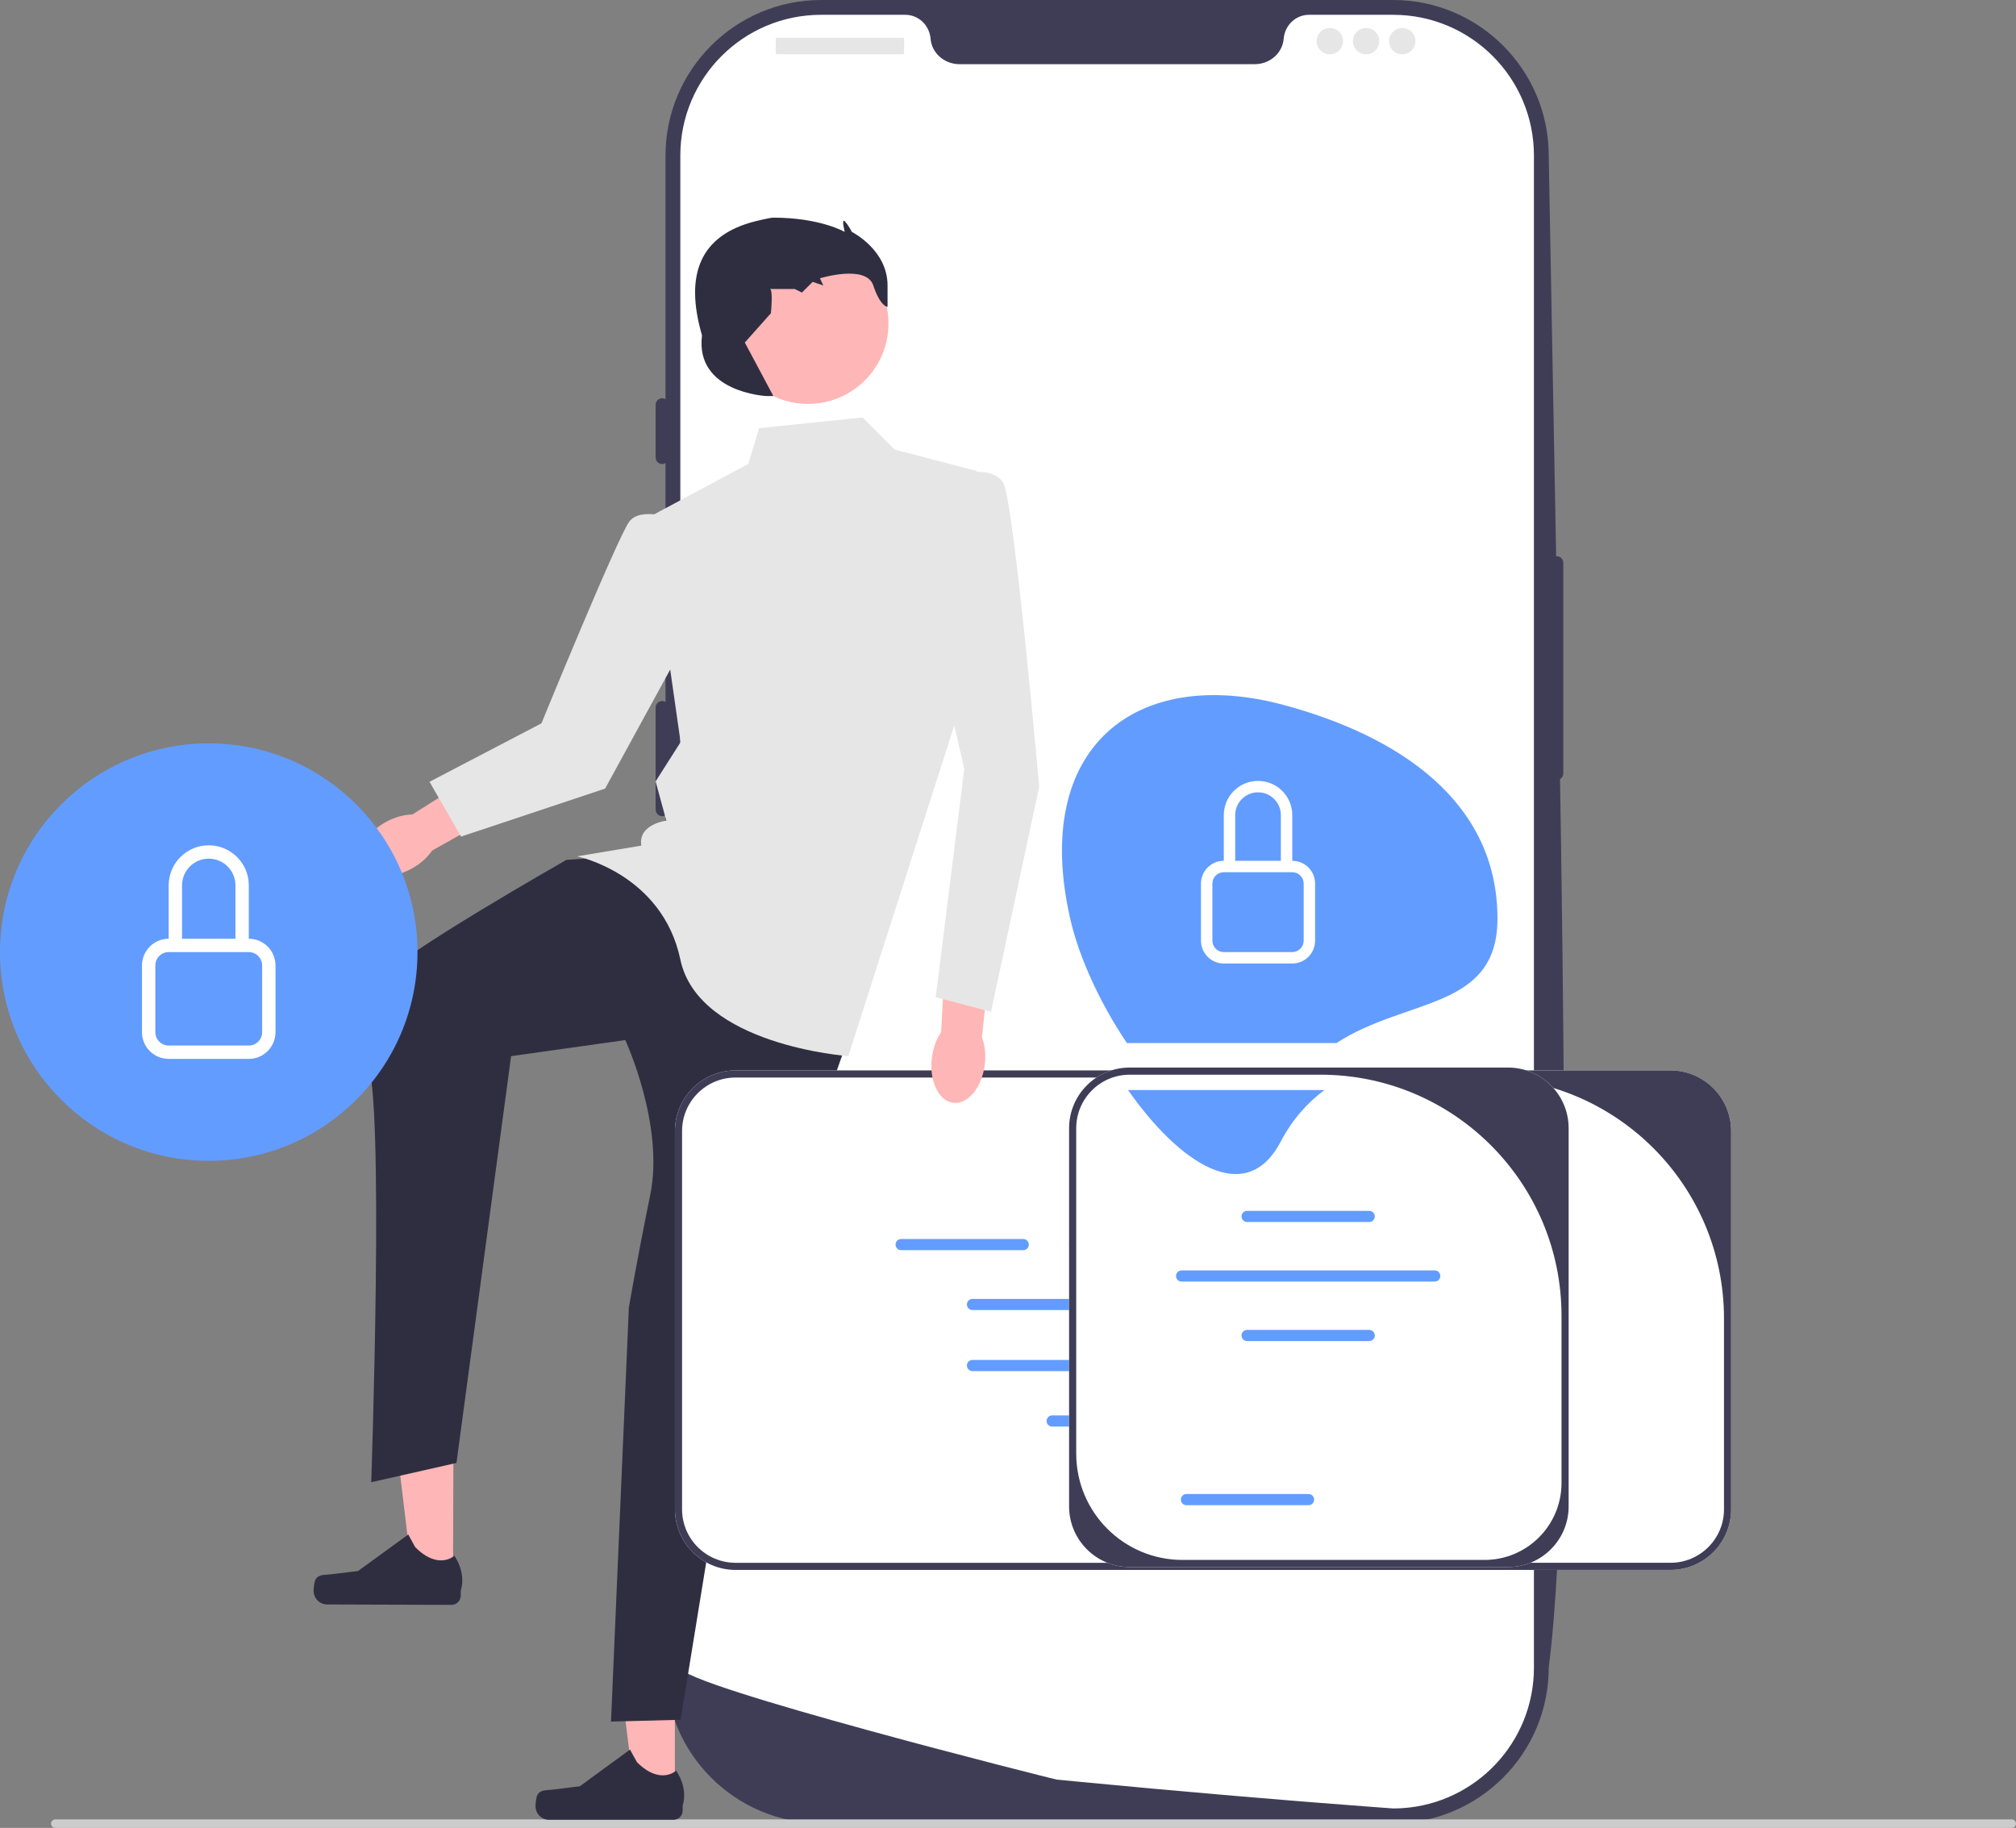 <svg xmlns="http://www.w3.org/2000/svg" width="564.984" height="512.296" viewBox="0 0 564.984 512.296" xmlns:xlink="http://www.w3.org/1999/xlink"><rect x="0" y="0" width="564.984" height="512.296" fill="#808080" stroke="none"/><g><path d="M390.427,511.006H230.114c-24.045,0-43.607-19.562-43.607-43.607V43.607c0-24.045,19.562-43.607,43.607-43.607h160.312c24.044,0,43.606,19.562,43.606,43.607,2.984,170.182,8.073,360.758,0,423.792,0,24.045-19.562,43.607-43.606,43.607l-0,0Z" fill="#3f3d56"/><path d="M436.269,155.885c-1.017,0-1.845,.827-1.845,1.845v59.033c0,1.017,.827,1.845,1.845,1.845s1.845-.827,1.845-1.845v-59.033c0-1.017-.827-1.845-1.845-1.845Z" fill="#3f3d56"/><path d="M429.883,43.607V467.391c0,20.929-16.289,38.049-36.886,39.377h-.009c-.304,.018-.609,.037-.922,.046-.544,.028-1.088,.037-1.642,.037,0,0-2.029-.148-5.737-.424-3.745-.277-9.196-.692-15.994-1.236-2.038-.157-4.188-.332-6.457-.517-4.52-.369-9.482-.775-14.804-1.236-2.121-.175-4.317-.369-6.558-.563-11.456-.987-24.287-2.14-37.818-3.45-2.288-.212-4.594-.434-6.918-.664-.609-.065-105.477-26.427-105.477-31.371V43.607c0-21.796,17.664-39.46,39.46-39.46h23.558c3.763,0,6.789,2.933,7.112,6.687,.028,.249,.055,.498,.101,.747,.683,3.773,4.142,6.401,7.979,6.401h82.805c3.837,0,7.296-2.629,7.979-6.401,.046-.249,.074-.498,.102-.747,.323-3.754,3.348-6.687,7.112-6.687h23.558c21.796,0,39.46,17.664,39.46,39.46h-0Z" fill="#fff"/><path d="M185.585,111.61c-1.017,0-1.845,.827-1.845,1.845v14.758c0,1.017,.827,1.845,1.845,1.845s1.845-.827,1.845-1.845v-14.758c0-1.017-.827-1.845-1.845-1.845Z" fill="#3f3d56"/><path d="M185.585,155.885c-1.017,0-1.845,.827-1.845,1.845v28.594c0,1.017,.827,1.845,1.845,1.845s1.845-.827,1.845-1.845v-28.594c0-1.017-.827-1.845-1.845-1.845v0Z" fill="#3f3d56"/><path d="M185.585,196.47c-1.017,0-1.845,.827-1.845,1.845v28.594c0,1.017,.827,1.845,1.845,1.845s1.845-.827,1.845-1.845v-28.594c0-1.017-.827-1.845-1.845-1.845Z" fill="#3f3d56"/><rect x="217.408" y="10.608" width="35.973" height="4.612" rx=".31" ry=".31" fill="#e6e6e6"/><circle cx="372.694" cy="11.53" r="3.69" fill="#e6e6e6"/><circle cx="382.84" cy="11.53" r="3.69" fill="#e6e6e6"/><circle cx="392.987" cy="11.53" r="3.69" fill="#e6e6e6"/></g><path d="M14.314,511.106c0,.66,.53,1.19,1.19,1.19H563.794c.66,0,1.19-.53,1.19-1.19,0-.66-.53-1.19-1.19-1.19H15.504c-.66,0-1.19,.53-1.19,1.19Z" fill="#ccc"/><g><polygon points="189.133 503.29 177.89 503.289 172.541 459.92 189.136 459.921 189.133 503.29" fill="#ffb6b6"/><path d="M150.611,503.035h0c-.35,.59-.535,2.493-.535,3.178h0c0,2.108,1.709,3.816,3.816,3.816h34.821c1.438,0,2.603-1.166,2.603-2.603v-1.45s1.723-4.357-1.824-9.727c0,0-4.408,4.205-10.994-2.381l-1.942-3.518-14.059,10.282-7.793,.959c-1.705,.21-3.216-.033-4.093,1.444h-0v0Z" fill="#2f2e41"/></g><g><polygon points="126.954 443.052 115.71 443.015 110.499 399.629 127.094 399.683 126.954 443.052" fill="#ffb6b6"/><path d="M88.432,442.675h0c-.352,.589-.543,2.491-.545,3.177h0c-.007,2.108,1.696,3.822,3.804,3.828l34.82,.111c1.438,.005,2.607-1.157,2.612-2.595l.005-1.45s1.736-4.352-1.793-9.733c0,0-4.421,4.191-10.986-2.416l-1.931-3.525-14.092,10.237-7.796,.934c-1.706,.204-3.216-.043-4.098,1.431h-0Z" fill="#2f2e41"/></g><path d="M172.734,240l-14,1s-47.396,26.947-51.396,32.947-9.5,14.5-4.5,23.5,1.195,117.973,1.195,117.973l23.893-5.405,15.308-114.015,32-4.5s11,23.732,7,43.366-6,31.634-6,31.634l-5,116,19.5-.5,17.5-107.5,30-85-39-46-26.5-3.5Z" fill="#2f2e41"/><path d="M241.734,117l-29,3-3,10-28,15,9,63-7,11,3,11s-8,1-7,7l-18,3s23.874,4.874,28.937,28.937,47.063,27.063,47.063,27.063l33-103,3-61-23-6-9-9Z" fill="#e6e6e6"/><circle cx="226.451" cy="90.661" r="22.544" fill="#ffb6b6"/><path d="M214.734,111h0s-20-1-18-17c-4.95-17.038-.569-28.101,15-32,0,0,4-1,5-1,13.153,0,20,4,20,4,0,0-1-3.961,0-2.98s2,2.98,2,2.98c0,0,10,5,10,15s0,6,0,6c0,0-2,0-4-6s-14.949-2-14.949-2l.949,2-3-1-3,3-2-1s-8,0-7,0,.303,6.796,.303,6.796l-7.303,8.204,8,15h-2Z" fill="#2f2e41"/><path d="M108.18,230.354c-5.693,3.107-8.706,8.563-6.728,12.186s8.196,4.041,13.889,.934c2.492-1.36,4.471-3.17,5.742-5.08l23.959-13.469-6.56-11.109-22.923,14.457c-2.294,.036-4.886,.721-7.379,2.081Z" fill="#ffb6b6"/><path d="M188.978,145.467s-9.392-3.576-12.628,.729-24.613,56.535-24.613,56.535l-31.364,16.38,8.82,15.359,40.387-13.446,26.647-48.733-7.249-26.823Z" fill="#e6e6e6"/><g><path d="M485.149,316.998v106c0,9.374-7.626,17-17,17H206.149c-9.374,0-17-7.626-17-17v-106c0-9.374,7.626-17,17-17H468.149c9.374,0,17,7.626,17,17Z" fill="#fff"/><path d="M485.149,316.998v106c0,9.374-7.626,17-17,17H206.149c-9.374,0-17-7.626-17-17v-106c0-9.374,7.626-17,17-17H468.149c9.374,0,17,7.626,17,17Zm-17,121c8.284,0,15-6.716,15-15v-53.441c0-37.312-30.247-67.559-67.559-67.559H206.149c-8.284,0-15,6.716-15,15v106c0,8.284,6.716,15,15,15H468.149Z" fill="#3f3d56"/><g><path d="M306.76,364.039h-34.221c-.863,0-1.565,.702-1.565,1.564s.702,1.565,1.565,1.565h34.221c.863,0,1.564-.702,1.564-1.565s-.702-1.564-1.564-1.564Z" fill="#639cff"/><path d="M358.76,364.039h-34.221c-.863,0-1.565,.702-1.565,1.564s.702,1.565,1.565,1.565h34.221c.863,0,1.564-.702,1.564-1.565s-.702-1.564-1.564-1.564Z" fill="#639cff"/></g><g><path d="M306.76,381.145h-34.221c-.863,0-1.565,.702-1.565,1.564s.702,1.565,1.565,1.565h34.221c.863,0,1.564-.702,1.564-1.565s-.702-1.564-1.564-1.564Z" fill="#639cff"/><path d="M358.76,381.145h-34.221c-.863,0-1.565,.702-1.565,1.564s.702,1.565,1.565,1.565h34.221c.863,0,1.564-.702,1.564-1.565s-.702-1.564-1.564-1.564Z" fill="#639cff"/><path d="M412.324,382.71c0-.863-.702-1.564-1.564-1.564h-34.221c-.863,0-1.565,.702-1.565,1.564s.702,1.565,1.565,1.565h34.221c.863,0,1.564-.702,1.564-1.565Z" fill="#639cff"/></g><g><path d="M286.76,350.381c.863,0,1.564-.702,1.564-1.565s-.702-1.564-1.564-1.564h-34.221c-.863,0-1.565,.702-1.565,1.564s.702,1.565,1.565,1.565h34.221Z" fill="#639cff"/><path d="M387.539,349.744h34.221c.863,0,1.564-.702,1.564-1.565s-.702-1.564-1.564-1.564h-34.221c-.863,0-1.565,.702-1.565,1.564s.702,1.565,1.565,1.565Z" fill="#639cff"/><path d="M301.176,350.073h70.947c.863,0,1.564-.702,1.564-1.565s-.702-1.564-1.564-1.564h-70.947c-.863,0-1.565,.702-1.565,1.564s.702,1.565,1.565,1.565Z" fill="#639cff"/></g><path d="M329.09,396.687h-34.221c-.863,0-1.565,.702-1.565,1.564s.702,1.565,1.565,1.565h34.221c.863,0,1.564-.702,1.564-1.565s-.702-1.564-1.564-1.564Z" fill="#639cff"/><g><path d="M439.611,316.199v106c0,9.374-7.626,17-17,17h-106c-9.374,0-17-7.626-17-17v-106c0-9.374,7.626-17,17-17h106c9.374,0,17,7.626,17,17Z" fill="#fff"/><path d="M439.611,316.199v106c0,9.374-7.626,17-17,17h-106c-9.374,0-17-7.626-17-17v-106c0-9.374,7.626-17,17-17h106c9.374,0,17,7.626,17,17Zm-23.576,121c11.916,0,21.576-9.66,21.576-21.576v-46.865c0-37.312-30.247-67.559-67.559-67.559h-53.441c-8.284,0-15,6.716-15,15v91.211c0,16.452,13.337,29.789,29.789,29.789h84.635v0h-0Z" fill="#3f3d56"/><path d="M383.722,342.491h-34.221c-.863,0-1.565-.702-1.565-1.565s.702-1.564,1.565-1.564h34.221c.863,0,1.564,.702,1.564,1.564s-.702,1.565-1.564,1.565v0Z" fill="#639cff"/><path d="M383.722,375.855h-34.221c-.863,0-1.565-.702-1.565-1.565s.702-1.564,1.565-1.564h34.221c.863,0,1.564,.702,1.564,1.564s-.702,1.565-1.564,1.565v0Z" fill="#639cff"/><path d="M366.722,421.855h-34.221c-.863,0-1.565-.702-1.565-1.565s.702-1.564,1.565-1.564h34.221c.863,0,1.564,.702,1.564,1.564s-.702,1.565-1.564,1.565v0Z" fill="#639cff"/><path d="M402.085,359.184h-70.947c-.863,0-1.565-.702-1.565-1.565s.702-1.564,1.565-1.564h70.947c.863,0,1.564,.702,1.564,1.564s-.702,1.565-1.564,1.565v0Z" fill="#639cff"/></g><g><g><path d="M419.667,257.462c0-33.067-27.948-51.258-59.873-59.873-40.931-11.046-70.908,11.306-59.873,59.873,2.501,11.007,8.482,23.863,15.886,34.86h58.754c19.626-12.777,45.106-9.194,45.106-34.86Z" fill="#639cff"/><path d="M358.914,319.972c3.342-6.371,7.579-10.968,12.248-14.467h-55.03c14.164,20.232,32.947,33.217,42.782,14.467Z" fill="#639cff"/></g><path d="M352.564,222.062c3.533,0,6.397,2.864,6.397,6.397v12.794h-12.794v-12.794c0-3.533,2.864-6.397,6.397-6.397Zm9.595,19.19v-12.794c0-5.299-4.296-9.595-9.595-9.595s-9.595,4.296-9.595,9.595v12.794c-3.533,0-6.397,2.864-6.397,6.397v15.992c0,3.533,2.864,6.397,6.397,6.397h19.19c3.533,0,6.397-2.864,6.397-6.397v-15.992c0-3.533-2.864-6.397-6.397-6.397h0Zm-19.19,3.198h19.19c1.766,0,3.198,1.432,3.198,3.198v15.992c0,1.766-1.432,3.198-3.198,3.198h-19.19c-1.766,0-3.198-1.432-3.198-3.198v-15.992c0-1.766,1.432-3.198,3.198-3.198Z" fill="#fff"/></g></g><path d="M261.15,296.543c-.771,6.44,1.926,12.059,6.024,12.549s8.046-4.332,8.817-10.772c.338-2.819,.011-5.481-.808-7.624l2.926-27.329-12.854-1.1-1.52,27.058c-1.301,1.889-2.247,4.398-2.585,7.217Z" fill="#ffb6b6"/><path d="M264.234,133.5s14-4,17,2,10,85,10,85l-13.5,63.059-15.5-4.059,8-64-11-48,5-34Z" fill="#e6e6e6"/><g><circle cx="58.5" cy="266.84" r="58.5" fill="#639cff"/><path d="M58.5,240.651c4.133,0,7.483,3.35,7.483,7.483v14.965h-14.965v-14.965c0-4.133,3.35-7.483,7.483-7.483Zm11.224,22.448v-14.965c0-6.199-5.025-11.224-11.224-11.224s-11.224,5.025-11.224,11.224v14.965c-4.133,0-7.483,3.35-7.483,7.483v18.706c0,4.133,3.35,7.483,7.483,7.483h22.448c4.133,0,7.483-3.35,7.483-7.483v-18.706c0-4.133-3.35-7.483-7.483-7.483h0Zm-22.448,3.741h22.448c2.066,0,3.741,1.675,3.741,3.741v18.706c0,2.066-1.675,3.741-3.741,3.741h-22.448c-2.066,0-3.741-1.675-3.741-3.741v-18.706c0-2.066,1.675-3.741,3.741-3.741Z" fill="#fff"/></g></svg>